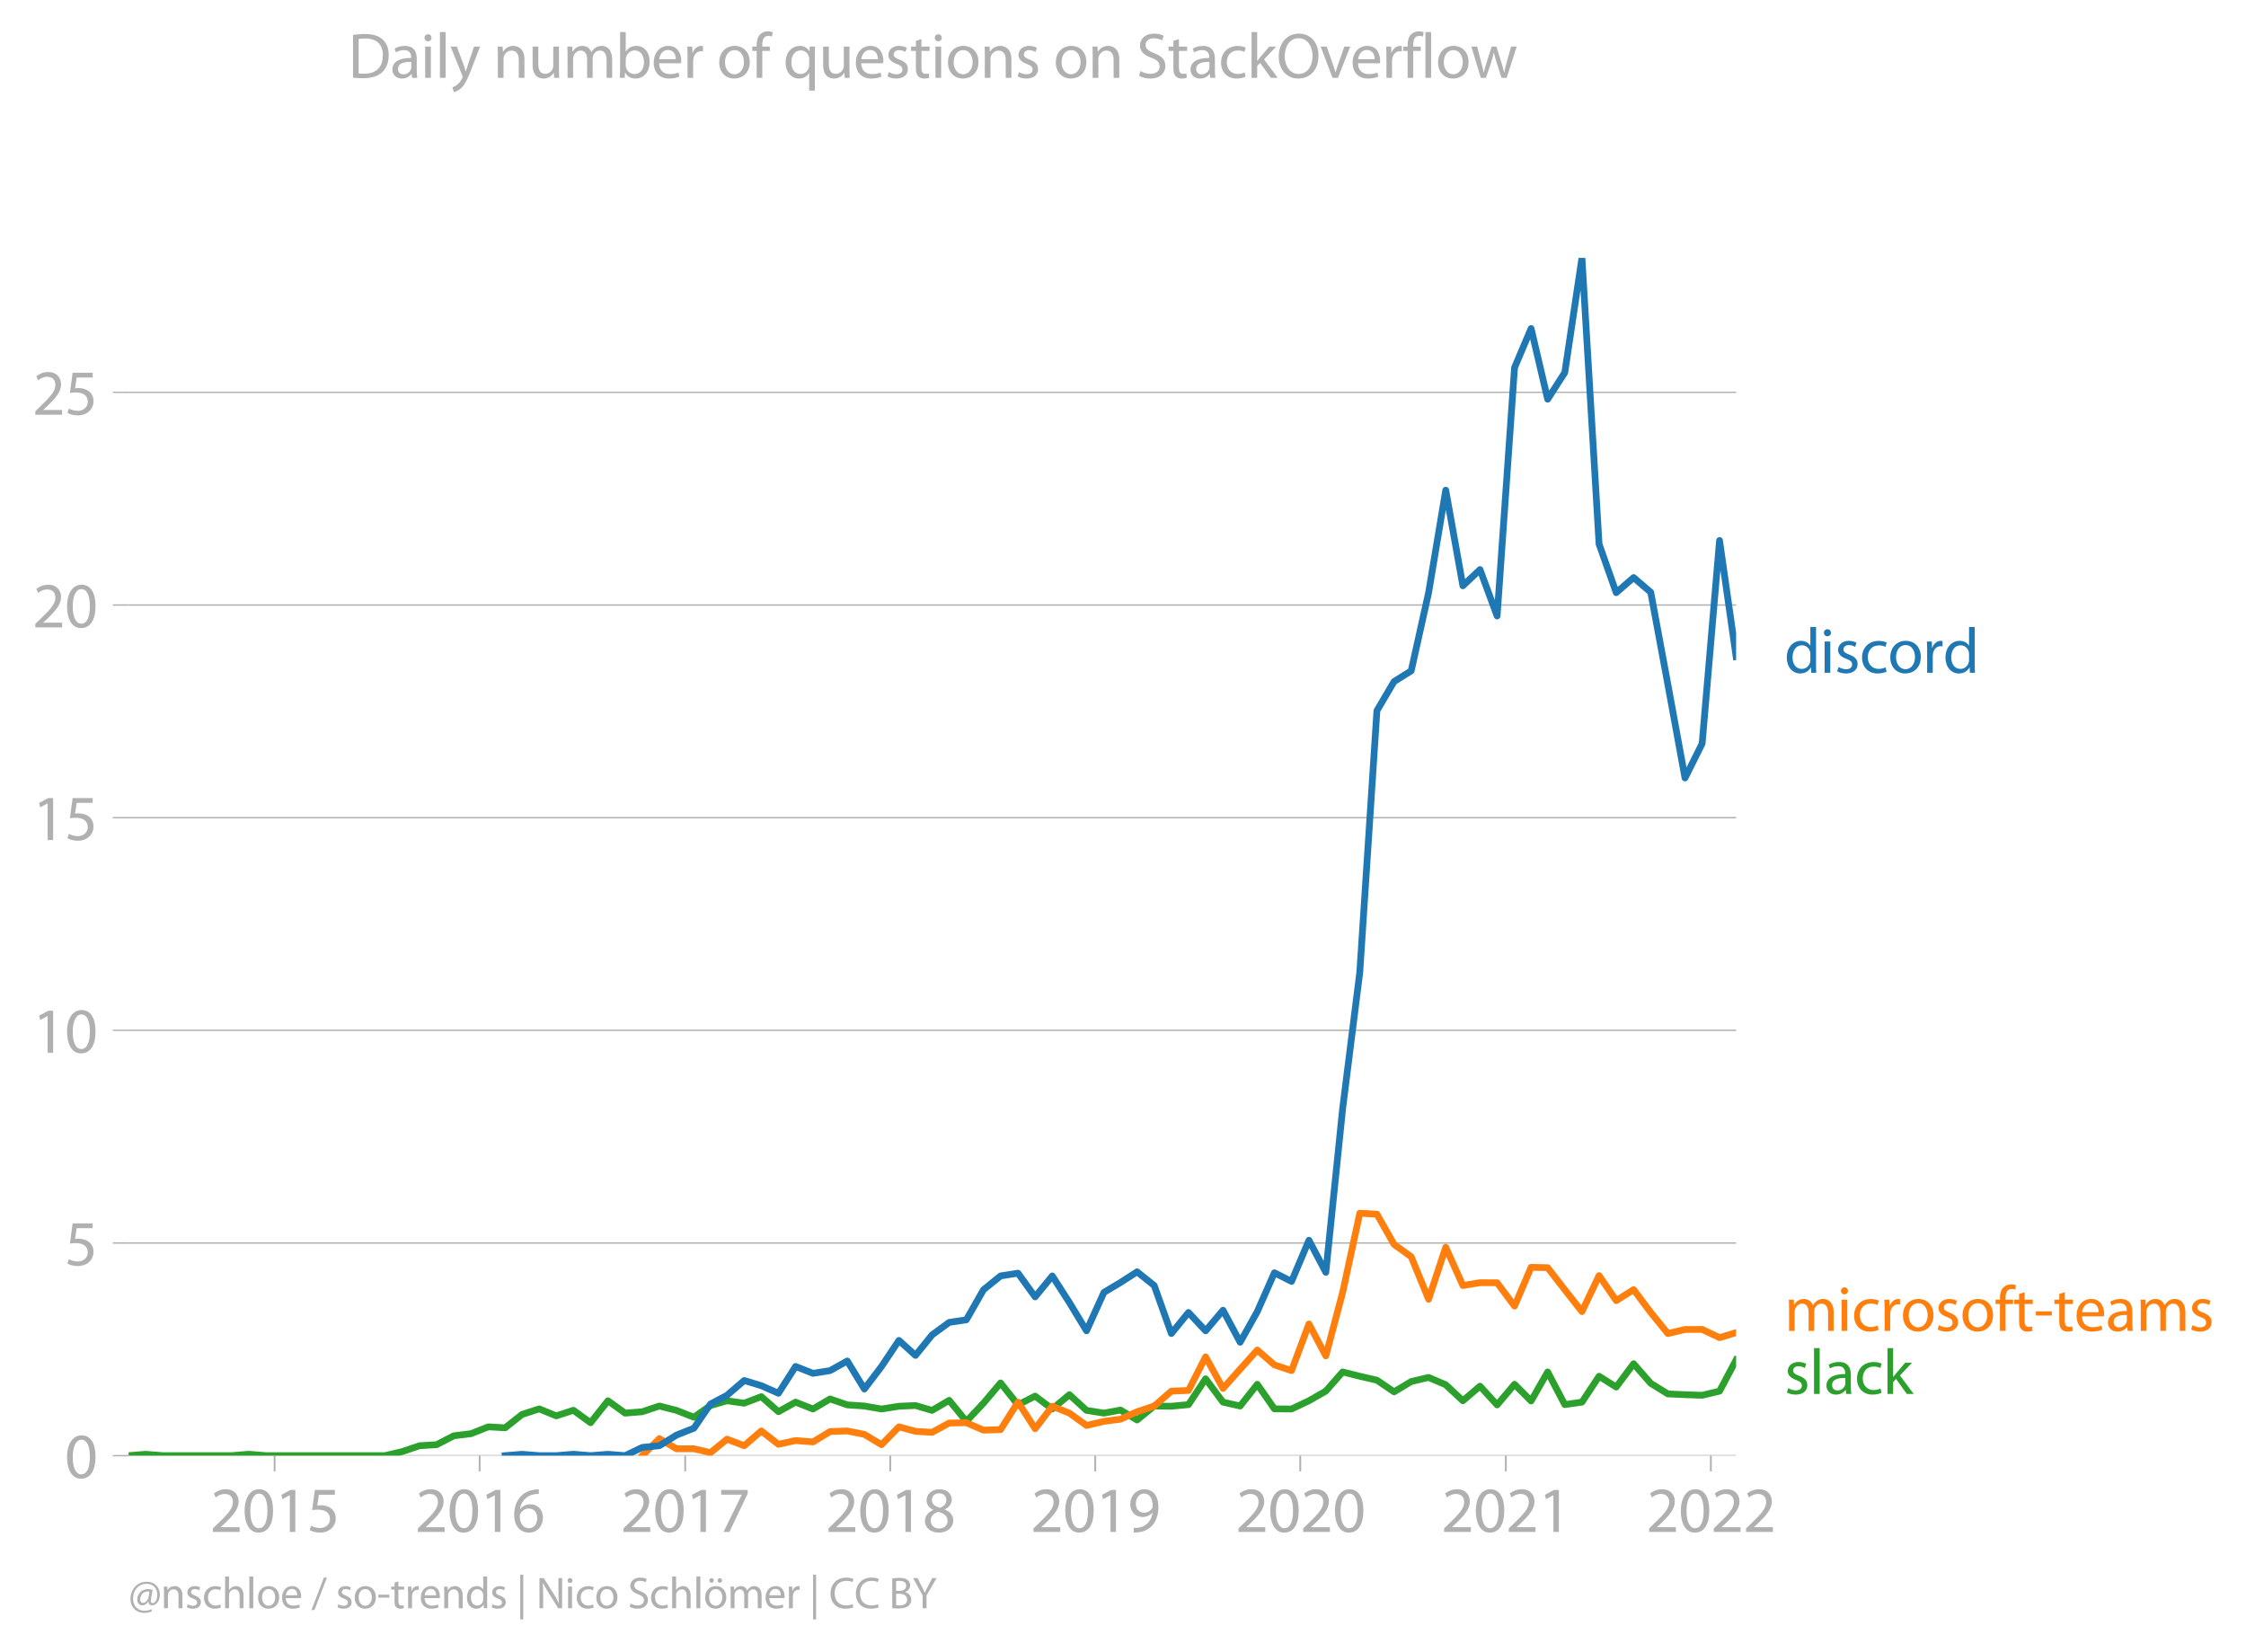<svg xmlns:xlink="http://www.w3.org/1999/xlink" width="665.269" height="489.243" viewBox="0 0 498.952 366.932" xmlns="http://www.w3.org/2000/svg"><defs><style>*{stroke-linejoin:round;stroke-linecap:butt}</style></defs><g id="figure_1"><path d="M0 366.932h498.952V0H0v366.932z" style="fill:none" id="patch_1"/><g id="axes_1"><path d="M28.563 323.405h357.12V57.293H28.563v266.112z" style="fill:none" id="patch_2"/><g id="matplotlib.axis_1"><g id="xtick_1"><g id="line2d_1"><defs><path id="m076da8b50a" d="M0 0v3.5" style="stroke:#b0b0b0;stroke-width:.4"/></defs><use xlink:href="#m076da8b50a" x="61.006" y="323.405" style="fill:#b0b0b0;stroke:#b0b0b0;stroke-width:.4"/></g><g style="fill:#b0b0b0" transform="matrix(.14 0 0 -.14 46.643 340.345)" id="text_1"><defs><path id="MyriadPro-Regular-32" d="M2944 0v467H1075v13l333 307c877 845 1434 1466 1434 2234 0 595-378 1209-1274 1209-480 0-890-179-1178-422l180-397c192 160 505 352 883 352 621 0 825-390 825-813-6-627-486-1164-1548-2176L288 346V0h2656z" transform="scale(.016)"/><path id="MyriadPro-Regular-30" d="M1677 4230c-845 0-1447-768-1447-2163C243 691 794-70 1606-70c922 0 1447 780 1447 2195 0 1325-499 2105-1376 2105zm-32-435c582 0 845-672 845-1696 0-1062-276-1734-852-1734-512 0-844 614-844 1696 0 1133 358 1734 851 1734z" transform="scale(.016)"/><path id="MyriadPro-Regular-31" d="M1510 0h544v4160h-480l-908-486 108-429 724 390h12V0z" transform="scale(.016)"/><path id="MyriadPro-Regular-35" d="M2771 4160H781L512 2163c154 19 339 45 576 45 832 0 1190-384 1197-922 0-556-455-902-986-902-377 0-717 128-889 230L269 186C467 58 851-70 1306-70c902 0 1548 608 1548 1420 0 525-268 884-595 1069-256 154-576 224-896 224-153 0-243-13-339-25l160 1068h1587v474z" transform="scale(.016)"/></defs><use xlink:href="#MyriadPro-Regular-32"/><use xlink:href="#MyriadPro-Regular-30" x="51.3"/><use xlink:href="#MyriadPro-Regular-31" x="102.6"/><use xlink:href="#MyriadPro-Regular-35" x="153.9"/></g></g><g id="xtick_2"><use xlink:href="#m076da8b50a" x="106.551" y="323.405" style="fill:#b0b0b0;stroke:#b0b0b0;stroke-width:.4" id="line2d_2"/><g style="fill:#b0b0b0" transform="matrix(.14 0 0 -.14 92.187 340.345)" id="text_2"><defs><path id="MyriadPro-Regular-36" d="M2662 4224c-102 0-243-6-409-32-525-64-986-275-1331-614-410-410-704-1056-704-1876C218 621 800-70 1690-70c864 0 1382 704 1382 1465 0 813-518 1344-1254 1344-461 0-807-217-1005-480h-19c96 685 563 1331 1446 1479 160 25 307 32 422 25v461zM1690 365c-589 0-903 505-916 1190 0 103 26 186 64 250 154 301 468 512 807 512 518 0 857-359 857-954s-326-998-806-998h-6z" transform="scale(.016)"/></defs><use xlink:href="#MyriadPro-Regular-32"/><use xlink:href="#MyriadPro-Regular-30" x="51.3"/><use xlink:href="#MyriadPro-Regular-31" x="102.6"/><use xlink:href="#MyriadPro-Regular-36" x="153.9"/></g></g><g id="xtick_3"><use xlink:href="#m076da8b50a" x="152.22" y="323.405" style="fill:#b0b0b0;stroke:#b0b0b0;stroke-width:.4" id="line2d_3"/><g style="fill:#b0b0b0" transform="matrix(.14 0 0 -.14 137.857 340.345)" id="text_3"><defs><path id="MyriadPro-Regular-37" d="M365 4160v-467h2035v-13L595 0h583l1811 3789v371H365z" transform="scale(.016)"/></defs><use xlink:href="#MyriadPro-Regular-32"/><use xlink:href="#MyriadPro-Regular-30" x="51.3"/><use xlink:href="#MyriadPro-Regular-31" x="102.6"/><use xlink:href="#MyriadPro-Regular-37" x="153.9"/></g></g><g id="xtick_4"><use xlink:href="#m076da8b50a" x="197.765" y="323.405" style="fill:#b0b0b0;stroke:#b0b0b0;stroke-width:.4" id="line2d_4"/><g style="fill:#b0b0b0" transform="matrix(.14 0 0 -.14 183.402 340.345)" id="text_4"><defs><path id="MyriadPro-Regular-38" d="M1062 2170c-512-218-825-589-825-1114C237 448 762-70 1632-70c794 0 1414 486 1414 1209 0 506-320 871-838 1075v20c512 243 685 620 685 972 0 519-403 1024-1210 1024-729 0-1286-448-1286-1107 0-358 198-717 659-934l6-19zm583-1831c-531 0-851 371-832 794 0 397 262 717 749 857 563-160 915-403 915-908 0-423-327-743-832-743zm6 3488c506 0 704-345 704-678 0-378-275-634-633-755-480 128-794 352-794 768 0 358 256 665 723 665z" transform="scale(.016)"/></defs><use xlink:href="#MyriadPro-Regular-32"/><use xlink:href="#MyriadPro-Regular-30" x="51.3"/><use xlink:href="#MyriadPro-Regular-31" x="102.6"/><use xlink:href="#MyriadPro-Regular-38" x="153.9"/></g></g><g id="xtick_5"><use xlink:href="#m076da8b50a" x="243.309" y="323.405" style="fill:#b0b0b0;stroke:#b0b0b0;stroke-width:.4" id="line2d_5"/><g style="fill:#b0b0b0" transform="matrix(.14 0 0 -.14 228.946 340.345)" id="text_5"><defs><path id="MyriadPro-Regular-39" d="M614-64c135-6 314 0 519 32 448 51 889 243 1209 557 410 397 717 1037 717 1952 0 1062-525 1753-1376 1753S262 3539 262 2752c0-710 480-1274 1229-1274 416 0 749 167 979 448h20c-77-492-276-857-551-1107-237-224-544-358-870-403-192-19-333-32-455-19V-64zm1024 3866c589 0 852-544 852-1255 0-89-20-153-52-205-147-249-441-435-819-435-486 0-800 365-800 883 0 589 339 1012 813 1012h6z" transform="scale(.016)"/></defs><use xlink:href="#MyriadPro-Regular-32"/><use xlink:href="#MyriadPro-Regular-30" x="51.3"/><use xlink:href="#MyriadPro-Regular-31" x="102.6"/><use xlink:href="#MyriadPro-Regular-39" x="153.9"/></g></g><g id="xtick_6"><use xlink:href="#m076da8b50a" x="288.854" y="323.405" style="fill:#b0b0b0;stroke:#b0b0b0;stroke-width:.4" id="line2d_6"/><g style="fill:#b0b0b0" transform="matrix(.14 0 0 -.14 274.49 340.345)" id="text_6"><use xlink:href="#MyriadPro-Regular-32"/><use xlink:href="#MyriadPro-Regular-30" x="51.3"/><use xlink:href="#MyriadPro-Regular-32" x="102.6"/><use xlink:href="#MyriadPro-Regular-30" x="153.9"/></g></g><g id="xtick_7"><use xlink:href="#m076da8b50a" x="334.523" y="323.405" style="fill:#b0b0b0;stroke:#b0b0b0;stroke-width:.4" id="line2d_7"/><g style="fill:#b0b0b0" transform="matrix(.14 0 0 -.14 320.16 340.345)" id="text_7"><use xlink:href="#MyriadPro-Regular-32"/><use xlink:href="#MyriadPro-Regular-30" x="51.3"/><use xlink:href="#MyriadPro-Regular-32" x="102.6"/><use xlink:href="#MyriadPro-Regular-31" x="153.9"/></g></g><g id="xtick_8"><use xlink:href="#m076da8b50a" x="380.068" y="323.405" style="fill:#b0b0b0;stroke:#b0b0b0;stroke-width:.4" id="line2d_8"/><g style="fill:#b0b0b0" transform="matrix(.14 0 0 -.14 365.705 340.345)" id="text_8"><use xlink:href="#MyriadPro-Regular-32"/><use xlink:href="#MyriadPro-Regular-30" x="51.3"/><use xlink:href="#MyriadPro-Regular-32" x="102.6"/><use xlink:href="#MyriadPro-Regular-32" x="153.9"/></g></g></g><g id="matplotlib.axis_2"><g id="ytick_1"><path d="M28.563 323.405h357.12" clip-path="url(#pd2047c969d)" style="fill:none;stroke:#b0b0b0;stroke-width:.3;stroke-linecap:square" id="line2d_9"/><g id="line2d_10"><defs><path id="md21a85d2d2" d="M0 0h-3.5" style="stroke:#b0b0b0;stroke-width:.3"/></defs><use xlink:href="#md21a85d2d2" x="28.563" y="323.405" style="fill:#b0b0b0;stroke:#b0b0b0;stroke-width:.3"/></g><use xlink:href="#MyriadPro-Regular-30" style="fill:#b0b0b0" transform="matrix(.14 0 0 -.14 14.382 328.375)" id="text_9"/></g><g id="ytick_2"><path d="M28.563 276.157h357.12" clip-path="url(#pd2047c969d)" style="fill:none;stroke:#b0b0b0;stroke-width:.3;stroke-linecap:square" id="line2d_11"/><use xlink:href="#md21a85d2d2" x="28.563" y="276.157" style="fill:#b0b0b0;stroke:#b0b0b0;stroke-width:.3" id="line2d_12"/><use xlink:href="#MyriadPro-Regular-35" style="fill:#b0b0b0" transform="matrix(.14 0 0 -.14 14.382 281.127)" id="text_10"/></g><g id="ytick_3"><path d="M28.563 228.91h357.12" clip-path="url(#pd2047c969d)" style="fill:none;stroke:#b0b0b0;stroke-width:.3;stroke-linecap:square" id="line2d_13"/><use xlink:href="#md21a85d2d2" x="28.563" y="228.909" style="fill:#b0b0b0;stroke:#b0b0b0;stroke-width:.3" id="line2d_14"/><g style="fill:#b0b0b0" transform="matrix(.14 0 0 -.14 7.2 233.88)" id="text_11"><use xlink:href="#MyriadPro-Regular-31"/><use xlink:href="#MyriadPro-Regular-30" x="51.3"/></g></g><g id="ytick_4"><path d="M28.563 181.662h357.12" clip-path="url(#pd2047c969d)" style="fill:none;stroke:#b0b0b0;stroke-width:.3;stroke-linecap:square" id="line2d_15"/><use xlink:href="#md21a85d2d2" x="28.563" y="181.662" style="fill:#b0b0b0;stroke:#b0b0b0;stroke-width:.3" id="line2d_16"/><g style="fill:#b0b0b0" transform="matrix(.14 0 0 -.14 7.2 186.632)" id="text_12"><use xlink:href="#MyriadPro-Regular-31"/><use xlink:href="#MyriadPro-Regular-35" x="51.3"/></g></g><g id="ytick_5"><path d="M28.563 134.414h357.12" clip-path="url(#pd2047c969d)" style="fill:none;stroke:#b0b0b0;stroke-width:.3;stroke-linecap:square" id="line2d_17"/><use xlink:href="#md21a85d2d2" x="28.563" y="134.414" style="fill:#b0b0b0;stroke:#b0b0b0;stroke-width:.3" id="line2d_18"/><g style="fill:#b0b0b0" transform="matrix(.14 0 0 -.14 7.2 139.384)" id="text_13"><use xlink:href="#MyriadPro-Regular-32"/><use xlink:href="#MyriadPro-Regular-30" x="51.3"/></g></g><g id="ytick_6"><path d="M28.563 87.166h357.12" clip-path="url(#pd2047c969d)" style="fill:none;stroke:#b0b0b0;stroke-width:.3;stroke-linecap:square" id="line2d_19"/><use xlink:href="#md21a85d2d2" x="28.563" y="87.166" style="fill:#b0b0b0;stroke:#b0b0b0;stroke-width:.3" id="line2d_20"/><g style="fill:#b0b0b0" transform="matrix(.14 0 0 -.14 7.2 92.136)" id="text_14"><use xlink:href="#MyriadPro-Regular-32"/><use xlink:href="#MyriadPro-Regular-35" x="51.3"/></g></g></g><path d="m28.563 323.405 3.806-.305 3.806.305h15.288l3.803-.315 3.806.315H85.525l3.868-.914 3.806-1.29 3.808-.234 3.804-1.972 3.805-.467 3.869-1.524 3.743.21 3.74-2.954 3.81-1.25 3.805 1.555 3.806-1.24 3.806 2.764 3.868-4.877 3.806 2.744 3.808-.305 3.803-1.27 3.806.965 3.868 1.524 3.681-2.602 3.678-1.056 3.809.539 3.806-1.453 3.805 3.343 3.806-2.124 3.868 1.524 3.806-2.235 3.809 1.32 3.803.255 3.806.66 3.868-.61 3.68-.163 3.68 1.078 3.808-2.225 3.805 4.664 3.806-4.034 3.806-4.502 3.868 4.878 3.806-1.951 3.808 2.865 3.803-3.18 3.806 3.485 3.868.61 3.681-.675 3.679 2.199 3.808-3.1 3.806.051 3.806-.365 3.806-5.731 3.868 5.182 3.805.864 3.809-4.827 3.803 5.457 3.806.03 3.868-1.829 3.743-2.144 3.741-4.257 3.809.955 3.805.874 3.806 2.59 3.806-2.285 3.868-.915 3.806 1.626 3.808 3.556 3.804-3.241 3.805 4.156 3.868-4.573 3.681 3.702 3.679-6.445 3.808 7.255 3.806-.549 3.806-5.751 3.806 2.398 3.868-5.182 3.806 4.359 3.808 2.347 3.803.173 3.806.132 3.868-.915 3.681-6.934" clip-path="url(#pd2047c969d)" style="fill:none;stroke:#2ca02c;stroke-width:1.5;stroke-linecap:square" id="line2d_21"/><path d="m142.677 323.405 3.803-3.78 3.806 2.256h3.868l3.681.85 3.678-2.984 3.809 1.453 3.806-3.282 3.805 2.967 3.806-.833 3.868.305 3.806-2.307 3.809-.132 3.803.762 3.806 2.287 3.868-3.963 3.68 1.001 3.68.218 3.808-2.063 3.805-.07 3.806 1.645 3.806-.122 3.868-6.096 3.806 5.903 3.808-4.989 3.803 1.525 3.806 2.743 3.868-.914 3.681-.48 3.679-1.654 3.808-1.27 3.806-3.303 3.806-.162 3.806-7.458 3.868 7.01 3.805-4.277 3.809-4.257 3.803 3.312 3.806 1.26 3.868-10.364 3.743 7.106 3.741-14.117 3.809-17.588 3.805.213 3.806 6.716 3.806 2.734 3.868 9.45 3.806-11.554 3.808 8.505 3.804-.63 3.805.02 3.868 5.182 3.681-8.622 3.679.087 3.808 4.908 3.806 4.847 3.806-7.997 3.806 5.558 3.868-2.439 3.806 5.07 3.808 4.685 3.803-.905 3.806-.01 3.868 1.83 3.681-1.122" clip-path="url(#pd2047c969d)" style="fill:none;stroke:#ff7f0e;stroke-width:1.5;stroke-linecap:square" id="line2d_22"/><path d="m112.228 323.405 3.74-.305 3.81.305h3.805l3.806-.315 3.806.315 3.868-.305 3.806.305 3.808-1.829 3.803-.376 3.806-2.367 3.868-1.524 3.681-5.378 3.678-1.938 3.809-3.282 3.806 1.148 3.805 1.687 3.806-5.954 3.868 1.524 3.806-.61 3.809-2.134 3.803 6.229 3.806-5.01 3.868-5.791 3.68 3.331 3.68-4.55 3.808-2.785 3.805-.569 3.806-6.675 3.806-3.079 3.868-.61 3.806 5.264 3.808-4.654 3.803 5.914 3.806 6.28 3.868-8.536 3.681-2.2 3.679-2.372 3.808 3.048 3.806 10.669 3.806-4.684 3.806 4.074 3.868-4.572 3.805 7.112 3.809-6.807 3.803-8.627 3.806 1.92 3.868-9.144 3.743 7.126 3.741-36.39 3.809-30.289 3.805-58.11 3.806-6.462 3.806-2.378 3.868-17.375 3.806-22.77 3.808 21.246 3.804-3.607 3.805 10.313 3.868-55.173 3.681-8.687 3.679 15.698 3.808-5.934 3.806-25.463 3.806 63.576 3.806 10.801 3.868-3.353 3.806 3.262 3.808 20.515 3.803 20.748 3.806-7.64 3.868-45.115 3.681 25.801" clip-path="url(#pd2047c969d)" style="fill:none;stroke:#1f77b4;stroke-width:1.5;stroke-linecap:square" id="line2d_23"/><g style="fill:#1f77b4" transform="matrix(.14 0 0 -.14 396.397 149.472)" id="text_15"><defs><path id="MyriadPro-Regular-64" d="M2579 4544V2694h-13c-140 250-460 474-934 474-755 0-1395-634-1389-1664C243 563 819-70 1568-70c506 0 883 262 1056 608h13l25-538h506c-19 211-26 525-26 800v3744h-563zm0-3245c0-89-6-166-25-243-103-422-448-672-826-672-608 0-915 518-915 1146 0 684 345 1196 928 1196 422 0 729-294 813-652 19-71 25-167 25-237v-538z" transform="scale(.016)"/><path id="MyriadPro-Regular-69" d="M1030 0v3098H467V0h563zM749 4320c-205 0-352-154-352-352 0-192 141-346 339-346 224 0 365 154 358 346 0 198-134 352-345 352z" transform="scale(.016)"/><path id="MyriadPro-Regular-73" d="M250 147C467 19 781-70 1120-70c736 0 1158 390 1158 934 0 461-275 730-812 934-404 154-589 269-589 525 0 231 185 423 518 423 288 0 512-103 634-180l141 410c-173 102-448 192-762 192-666 0-1069-410-1069-909 0-371 263-678 819-877 416-153 576-300 576-569 0-256-192-461-601-461-282 0-576 115-743 224L250 147z" transform="scale(.016)"/><path id="MyriadPro-Regular-63" d="M2579 538c-160-71-371-154-691-154-614 0-1075 442-1075 1158 0 647 384 1172 1094 1172 307 0 519-71 653-148l128 436c-154 76-448 160-781 160-1011 0-1664-692-1664-1645C243 570 851-70 1786-70c416 0 742 108 889 185l-96 423z" transform="scale(.016)"/><path id="MyriadPro-Regular-6f" d="M1779 3168c-857 0-1536-608-1536-1645C243 544 890-70 1728-70c749 0 1542 499 1542 1644 0 948-601 1594-1491 1594zm-13-422c666 0 928-666 928-1191 0-697-403-1203-940-1203-551 0-941 512-941 1190 0 589 288 1204 953 1204z" transform="scale(.016)"/><path id="MyriadPro-Regular-72" d="M467 0h557v1651c0 96 13 186 26 263 76 422 358 723 755 723 77 0 134-7 192-19v531c-51 13-96 19-160 19-378 0-717-262-858-678h-25l-20 608H442c19-288 25-602 25-967V0z" transform="scale(.016)"/></defs><use xlink:href="#MyriadPro-Regular-64"/><use xlink:href="#MyriadPro-Regular-69" x="56.4"/><use xlink:href="#MyriadPro-Regular-73" x="79.8"/><use xlink:href="#MyriadPro-Regular-63" x="119.4"/><use xlink:href="#MyriadPro-Regular-6f" x="164.2"/><use xlink:href="#MyriadPro-Regular-72" x="219.1"/><use xlink:href="#MyriadPro-Regular-64" x="251.8"/></g><g style="fill:#ff7f0e" transform="matrix(.14 0 0 -.14 396.397 295.69)" id="text_16"><defs><path id="MyriadPro-Regular-6d" d="M467 0h551v1869c0 96 12 192 44 275 90 282 346 563 698 563 429 0 646-358 646-851V0h551v1914c0 102 19 204 45 281 96 275 345 512 665 512 455 0 672-358 672-953V0h551v1824c0 1075-608 1344-1018 1344-294 0-499-77-685-218-128-96-249-230-345-403h-13c-135 365-455 621-877 621-512 0-800-275-973-570h-19l-26 500H442c19-256 25-519 25-839V0z" transform="scale(.016)"/><path id="MyriadPro-Regular-66" d="M1082 0v2669h748v429h-748v166c0 474 121 896 601 896 160 0 275-32 359-70l76 435c-108 45-281 89-480 89-262 0-544-83-755-288-262-249-358-646-358-1081v-147H90v-429h435V0h557z" transform="scale(.016)"/><path id="MyriadPro-Regular-74" d="M595 3667v-569H115v-429h480V979c0-365 58-640 218-806C947 19 1158-70 1421-70c217 0 390 38 499 83l-26 422c-83-25-172-38-326-38-314 0-422 217-422 601v1671h806v429h-806v742l-551-173z" transform="scale(.016)"/><path id="MyriadPro-Regular-2d" d="M192 1939v-416h1581v416H192z" transform="scale(.016)"/><path id="MyriadPro-Regular-65" d="M2957 1446c6 58 19 148 19 263 0 569-269 1459-1280 1459-902 0-1453-736-1453-1670C243 563 813-70 1766-70c493 0 832 108 1031 198l-96 403c-211-89-455-160-858-160-563 0-1049 314-1062 1075h2176zM787 1850c45 390 295 915 864 915 634 0 787-557 781-915H787z" transform="scale(.016)"/><path id="MyriadPro-Regular-61" d="M2643 1901c0 621-230 1267-1177 1267-391 0-762-109-1018-275l128-371c218 140 518 230 806 230 634 0 704-461 704-717v-64C890 1978 224 1568 224 819c0-448 320-889 947-889 442 0 775 217 947 460h20l44-390h512c-38 211-51 474-51 742v1159zm-544-858c0-57-13-121-32-179-89-262-345-518-749-518-288 0-531 172-531 537 0 602 698 711 1312 698v-538z" transform="scale(.016)"/></defs><use xlink:href="#MyriadPro-Regular-6d"/><use xlink:href="#MyriadPro-Regular-69" x="83.4"/><use xlink:href="#MyriadPro-Regular-63" x="106.8"/><use xlink:href="#MyriadPro-Regular-72" x="151.6"/><use xlink:href="#MyriadPro-Regular-6f" x="184.3"/><use xlink:href="#MyriadPro-Regular-73" x="239.2"/><use xlink:href="#MyriadPro-Regular-6f" x="278.8"/><use xlink:href="#MyriadPro-Regular-66" x="333.7"/><use xlink:href="#MyriadPro-Regular-74" x="362.9"/><use xlink:href="#MyriadPro-Regular-2d" x="396"/><use xlink:href="#MyriadPro-Regular-74" x="426.7"/><use xlink:href="#MyriadPro-Regular-65" x="459.8"/><use xlink:href="#MyriadPro-Regular-61" x="509.9"/><use xlink:href="#MyriadPro-Regular-6d" x="558.1"/><use xlink:href="#MyriadPro-Regular-73" x="641.5"/></g><g style="fill:#2ca02c" transform="matrix(.14 0 0 -.14 396.397 309.69)" id="text_17"><defs><path id="MyriadPro-Regular-6c" d="M467 0h563v4544H467V0z" transform="scale(.016)"/><path id="MyriadPro-Regular-6b" d="M1024 4544H467V0h557v1165l288 320L2381 0h685L1702 1824l1197 1274h-678l-909-1069c-90-109-198-243-275-352h-13v2867z" transform="scale(.016)"/></defs><use xlink:href="#MyriadPro-Regular-73"/><use xlink:href="#MyriadPro-Regular-6c" x="39.6"/><use xlink:href="#MyriadPro-Regular-61" x="63.2"/><use xlink:href="#MyriadPro-Regular-63" x="111.4"/><use xlink:href="#MyriadPro-Regular-6b" x="156.2"/></g><g style="fill:#b0b0b0" transform="matrix(.097 0 0 -.097 28.563 357.303)" id="text_18"><defs><path id="MyriadPro-Regular-40" d="M2867 1632c-70-397-409-870-781-870-281 0-422 204-422 486 0 621 454 1152 1018 1152 147 0 256-26 320-45l-135-723zm384-1773c-262-147-601-224-966-224-947 0-1645 666-1645 1735 0 1299 877 2131 1920 2131 992 0 1549-672 1549-1600 0-743-365-1178-691-1171-212 6-288 230-192 716l217 1159c-166 77-409 134-685 134-889 0-1516-723-1516-1517 0-505 320-806 691-806 384 0 678 186 902 563h26c-19-390 217-563 473-563 602 0 1140 563 1140 1523 0 1069-749 1856-1863 1856-1421 0-2336-1145-2336-2464C275 96 1165-672 2214-672c429 0 788 70 1140 256l-103 275z" transform="scale(.016)"/><path id="MyriadPro-Regular-6e" d="M467 0h563v1862c0 96 13 192 39 263 96 313 384 576 755 576 531 0 717-416 717-915V0h563v1850c0 1062-666 1318-1094 1318-512 0-871-288-1024-582h-13l-32 512H442c19-256 25-519 25-839V0z" transform="scale(.016)"/><path id="MyriadPro-Regular-68" d="M467 0h563v1869c0 109 7 192 39 269 102 307 390 563 755 563 531 0 717-423 717-922V0h563v1843c0 1069-666 1325-1082 1325-211 0-409-64-576-160-172-96-313-237-403-397h-13v1933H467V0z" transform="scale(.016)"/><path id="MyriadPro-Regular-2f" d="m422-256 1792 4640h-435L-6-256h428z" transform="scale(.016)"/><path id="MyriadPro-Regular-7c" d="M550 4800v-6400h429v6400H550z" transform="scale(.016)"/><path id="MyriadPro-Regular-4e" d="M1011 0v1843c0 717-13 1235-45 1779l20 7c217-467 505-960 806-1440L3162 0h563v4314h-525V2509c0-672 13-1197 64-1773l-13-6c-205 441-454 896-774 1401L1094 4314H486V0h525z" transform="scale(.016)"/><path id="MyriadPro-Regular-53" d="M269 211C499 58 954-70 1370-70c1017 0 1510 582 1510 1248 0 633-371 985-1101 1267-595 230-857 429-857 832 0 294 224 646 812 646 391 0 679-128 820-205l153 455c-192 109-512 211-953 211-839 0-1396-499-1396-1171 0-608 436-973 1140-1223 582-224 812-454 812-857 0-435-332-736-902-736-384 0-749 128-998 281L269 211z" transform="scale(.016)"/><path id="MyriadPro-Regular-f6" d="M1165 3648c185 0 313 154 313 326 0 186-134 327-313 327s-327-147-327-327c0-172 135-326 320-326h7zm1184 0c185 0 313 154 313 326 0 186-134 327-313 327s-320-147-320-327c0-172 128-326 313-326h7zm-570-480c-857 0-1536-608-1536-1645C243 544 890-70 1728-70c749 0 1542 499 1542 1644 0 948-601 1594-1491 1594zm-13-422c666 0 928-666 928-1191 0-697-403-1203-940-1203-551 0-941 512-941 1190 0 589 288 1204 953 1204z" transform="scale(.016)"/><path id="MyriadPro-Regular-43" d="M3386 582c-224-108-570-179-909-179-1050 0-1658 679-1658 1735 0 1132 672 1779 1683 1779 359 0 660-77 871-179l134 454c-147 77-486 192-1024 192-1337 0-2253-915-2253-2266C230 704 1146-70 2362-70c524 0 934 108 1139 211l-115 441z" transform="scale(.016)"/><path id="MyriadPro-Regular-42" d="M486 13c186-26 480-51 864-51 704 0 1191 128 1492 403 217 211 364 493 364 864 0 640-480 979-889 1081v13c454 167 729 531 729 947 0 340-134 596-358 762-269 218-627 314-1184 314-390 0-774-39-1018-90V13zm557 3865c90 20 237 39 493 39 563 0 947-199 947-704 0-416-345-723-934-723h-506v1388zm0-1811h461c608 0 1114-243 1114-832 0-627-532-838-1108-838-198 0-358 6-467 25v1645z" transform="scale(.016)"/><path id="MyriadPro-Regular-59" d="M2010 0v1837l1446 2477h-634l-620-1191c-167-326-314-608-436-889h-12c-135 300-263 563-429 889L717 4314H83l1363-2484V0h564z" transform="scale(.016)"/></defs><use xlink:href="#MyriadPro-Regular-40"/><use xlink:href="#MyriadPro-Regular-6e" x="73.7"/><use xlink:href="#MyriadPro-Regular-73" x="129.2"/><use xlink:href="#MyriadPro-Regular-63" x="168.8"/><use xlink:href="#MyriadPro-Regular-68" x="213.6"/><use xlink:href="#MyriadPro-Regular-6c" x="269.1"/><use xlink:href="#MyriadPro-Regular-6f" x="292.7"/><use xlink:href="#MyriadPro-Regular-65" x="347.6"/><use xlink:href="#MyriadPro-Regular-20" x="397.7"/><use xlink:href="#MyriadPro-Regular-2f" x="418.9"/><use xlink:href="#MyriadPro-Regular-20" x="453.2"/><use xlink:href="#MyriadPro-Regular-73" x="474.4"/><use xlink:href="#MyriadPro-Regular-6f" x="514"/><use xlink:href="#MyriadPro-Regular-2d" x="568.9"/><use xlink:href="#MyriadPro-Regular-74" x="599.6"/><use xlink:href="#MyriadPro-Regular-72" x="632.7"/><use xlink:href="#MyriadPro-Regular-65" x="665.4"/><use xlink:href="#MyriadPro-Regular-6e" x="715.5"/><use xlink:href="#MyriadPro-Regular-64" x="771"/><use xlink:href="#MyriadPro-Regular-73" x="827.4"/><use xlink:href="#MyriadPro-Regular-20" x="867"/><use xlink:href="#MyriadPro-Regular-7c" x="888.2"/><use xlink:href="#MyriadPro-Regular-20" x="912.1"/><use xlink:href="#MyriadPro-Regular-4e" x="933.3"/><use xlink:href="#MyriadPro-Regular-69" x="999.1"/><use xlink:href="#MyriadPro-Regular-63" x="1022.5"/><use xlink:href="#MyriadPro-Regular-6f" x="1067.3"/><use xlink:href="#MyriadPro-Regular-20" x="1122.2"/><use xlink:href="#MyriadPro-Regular-53" x="1143.4"/><use xlink:href="#MyriadPro-Regular-63" x="1192.7"/><use xlink:href="#MyriadPro-Regular-68" x="1237.5"/><use xlink:href="#MyriadPro-Regular-6c" x="1293"/><use xlink:href="#MyriadPro-Regular-f6" x="1316.6"/><use xlink:href="#MyriadPro-Regular-6d" x="1371.5"/><use xlink:href="#MyriadPro-Regular-65" x="1454.9"/><use xlink:href="#MyriadPro-Regular-72" x="1505"/><use xlink:href="#MyriadPro-Regular-20" x="1537.7"/><use xlink:href="#MyriadPro-Regular-7c" x="1558.9"/><use xlink:href="#MyriadPro-Regular-20" x="1582.8"/><use xlink:href="#MyriadPro-Regular-43" x="1604"/><use xlink:href="#MyriadPro-Regular-43" x="1662"/><use xlink:href="#MyriadPro-Regular-20" x="1720"/><use xlink:href="#MyriadPro-Regular-42" x="1741.2"/><use xlink:href="#MyriadPro-Regular-59" x="1795.4"/></g><g style="fill:#b0b0b0" transform="matrix(.14 0 0 -.14 77.337 17.293)" id="text_19"><defs><path id="MyriadPro-Regular-44" d="M486 13c282-32 615-51 1012-51 838 0 1504 217 1907 620 403 397 621 973 621 1677 0 698-224 1197-608 1549-378 352-948 538-1748 538-441 0-844-39-1184-90V13zm557 3833c147 32 365 58 653 58 1178 0 1754-646 1747-1664 0-1165-646-1830-1837-1830-217 0-422 6-563 32v3404z" transform="scale(.016)"/><path id="MyriadPro-Regular-79" d="M58 3098 1203 243c26-70 39-115 39-147s-20-77-45-134c-128-288-320-506-474-628-166-140-352-230-493-275l141-473c141 25 416 121 691 364 384 333 660 877 1063 1940l845 2208h-596l-614-1818c-77-224-141-461-198-646h-13c-51 185-128 428-199 633L672 3098H58z" transform="scale(.016)"/><path id="MyriadPro-Regular-75" d="M3059 3098h-563V1197c0-103-19-205-51-288-103-250-365-512-743-512-512 0-691 397-691 985v1716H448V1286C448 198 1030-70 1517-70c550 0 877 326 1024 576h13l32-506h499c-19 243-26 525-26 845v2253z" transform="scale(.016)"/><path id="MyriadPro-Regular-62" d="M467 800c0-275-13-589-25-800h486l26 512h19c230-410 589-582 1037-582 691 0 1388 550 1388 1657 7 941-537 1581-1305 1581-499 0-858-224-1056-570h-13v1946H467V800zm557 998c0 90 19 167 32 231 115 429 474 691 858 691 601 0 921-531 921-1152 0-710-352-1190-941-1190-409 0-736 268-844 659-13 64-26 134-26 205v556z" transform="scale(.016)"/><path id="MyriadPro-Regular-71" d="M2579-1267h563v3513c0 320 7 589 20 852h-532l-19-468h-13c-153 301-473 538-953 538-653 0-1402-512-1402-1670C243 557 832-70 1555-70c499 0 845 243 1011 550h13v-1747zm0 2528c0-83-19-192-45-269-128-390-441-614-806-614-621 0-915 537-915 1152 0 697 352 1190 934 1190 423 0 723-294 807-640 19-70 25-160 25-237v-582z" transform="scale(.016)"/><path id="MyriadPro-Regular-4f" d="M2234 4384c-1152 0-2004-896-2004-2266C230 813 1030-70 2170-70c1100 0 2003 787 2003 2272 0 1280-762 2182-1939 2182zm-26-454c928 0 1376-896 1376-1754 0-979-499-1792-1382-1792-877 0-1376 826-1376 1747 0 947 460 1799 1382 1799z" transform="scale(.016)"/><path id="MyriadPro-Regular-76" d="M83 3098 1261 0h537l1216 3098h-588l-602-1741c-102-282-192-538-262-794h-20c-64 256-147 512-249 794L685 3098H83z" transform="scale(.016)"/><path id="MyriadPro-Regular-77" d="M115 3098 1050 0h512l499 1472c109 333 205 653 281 1024h13c77-365 167-672 275-1018L3104 0h512l998 3098h-556l-442-1556c-102-364-186-691-237-1004h-19c-70 313-160 640-275 1011l-480 1549h-474l-505-1575c-103-339-205-672-276-985h-19c-57 320-141 640-230 985L691 3098H115z" transform="scale(.016)"/></defs><use xlink:href="#MyriadPro-Regular-44"/><use xlink:href="#MyriadPro-Regular-61" x="66.6"/><use xlink:href="#MyriadPro-Regular-69" x="114.8"/><use xlink:href="#MyriadPro-Regular-6c" x="138.2"/><use xlink:href="#MyriadPro-Regular-79" x="161.8"/><use xlink:href="#MyriadPro-Regular-20" x="208.9"/><use xlink:href="#MyriadPro-Regular-6e" x="230.1"/><use xlink:href="#MyriadPro-Regular-75" x="285.6"/><use xlink:href="#MyriadPro-Regular-6d" x="340.7"/><use xlink:href="#MyriadPro-Regular-62" x="424.1"/><use xlink:href="#MyriadPro-Regular-65" x="481"/><use xlink:href="#MyriadPro-Regular-72" x="531.1"/><use xlink:href="#MyriadPro-Regular-20" x="563.8"/><use xlink:href="#MyriadPro-Regular-6f" x="585"/><use xlink:href="#MyriadPro-Regular-66" x="639.9"/><use xlink:href="#MyriadPro-Regular-20" x="669.1"/><use xlink:href="#MyriadPro-Regular-71" x="690.3"/><use xlink:href="#MyriadPro-Regular-75" x="746.6"/><use xlink:href="#MyriadPro-Regular-65" x="801.7"/><use xlink:href="#MyriadPro-Regular-73" x="851.8"/><use xlink:href="#MyriadPro-Regular-74" x="891.4"/><use xlink:href="#MyriadPro-Regular-69" x="924.5"/><use xlink:href="#MyriadPro-Regular-6f" x="947.9"/><use xlink:href="#MyriadPro-Regular-6e" x="1002.8"/><use xlink:href="#MyriadPro-Regular-73" x="1058.3"/><use xlink:href="#MyriadPro-Regular-20" x="1097.9"/><use xlink:href="#MyriadPro-Regular-6f" x="1119.1"/><use xlink:href="#MyriadPro-Regular-6e" x="1174"/><use xlink:href="#MyriadPro-Regular-20" x="1229.5"/><use xlink:href="#MyriadPro-Regular-53" x="1250.7"/><use xlink:href="#MyriadPro-Regular-74" x="1300"/><use xlink:href="#MyriadPro-Regular-61" x="1333.1"/><use xlink:href="#MyriadPro-Regular-63" x="1381.3"/><use xlink:href="#MyriadPro-Regular-6b" x="1426.1"/><use xlink:href="#MyriadPro-Regular-4f" x="1473"/><use xlink:href="#MyriadPro-Regular-76" x="1541.9"/><use xlink:href="#MyriadPro-Regular-65" x="1590"/><use xlink:href="#MyriadPro-Regular-72" x="1640.1"/><use xlink:href="#MyriadPro-Regular-66" x="1672.8"/><use xlink:href="#MyriadPro-Regular-6c" x="1702"/><use xlink:href="#MyriadPro-Regular-6f" x="1725.6"/><use xlink:href="#MyriadPro-Regular-77" x="1780.5"/></g></g></g><defs><clipPath id="pd2047c969d"><path d="M28.563 57.293h357.12v266.112H28.563z"/></clipPath></defs></svg>